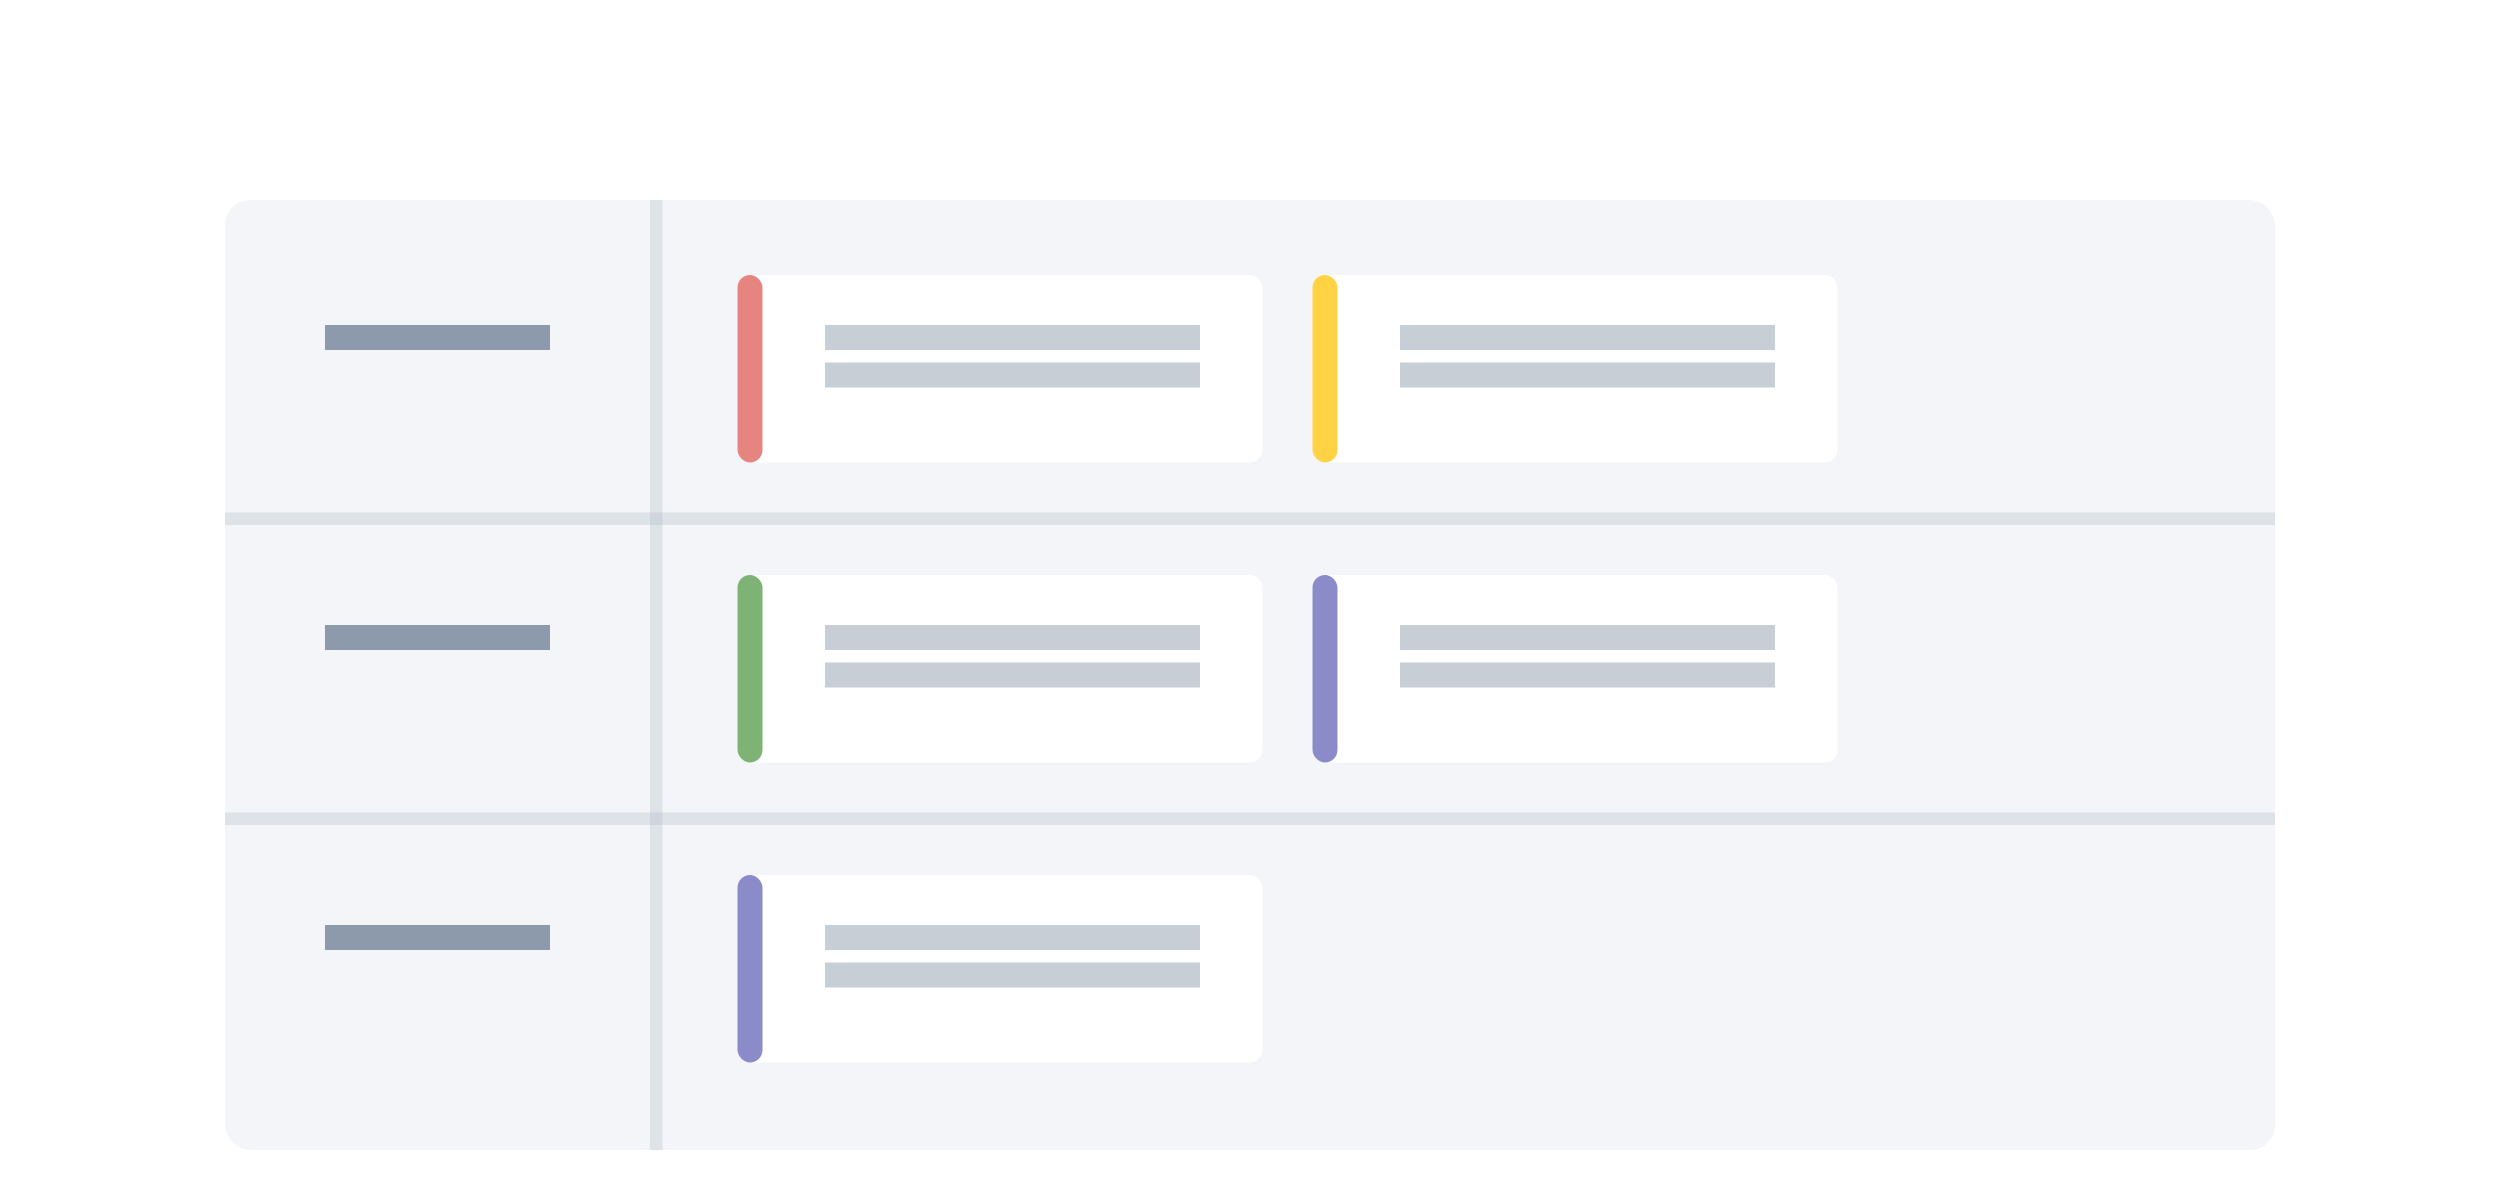 <?xml version="1.0" encoding="UTF-8" standalone="no"?>
<svg width="200px" height="96px" viewBox="0 0 200 96" version="1.1" xmlns="http://www.w3.org/2000/svg" xmlns:xlink="http://www.w3.org/1999/xlink" xmlns:sketch="http://www.bohemiancoding.com/sketch/ns">
    <!-- Generator: Sketch 3.4.2 (15855) - http://www.bohemiancoding.com/sketch -->
    <title>workByTags</title>
    <desc>Created with Sketch.</desc>
    <defs>
        <filter x="-50%" y="-50%" width="200%" height="200%" filterUnits="objectBoundingBox" id="filter-1">
            <feOffset dx="0" dy="1" in="SourceAlpha" result="shadowOffsetOuter1"></feOffset>
            <feGaussianBlur stdDeviation="1" in="shadowOffsetOuter1" result="shadowBlurOuter1"></feGaussianBlur>
            <feColorMatrix values="0 0 0 0 0.631   0 0 0 0 0.655   0 0 0 0 0.702  0 0 0 0.7 0" in="shadowBlurOuter1" type="matrix" result="shadowMatrixOuter1"></feColorMatrix>
            <feMerge>
                <feMergeNode in="shadowMatrixOuter1"></feMergeNode>
                <feMergeNode in="SourceGraphic"></feMergeNode>
            </feMerge>
        </filter>
    </defs>
    <g id="Page-1" stroke="none" stroke-width="1" fill="none" fill-rule="evenodd" sketch:type="MSPage">
        <g id="Dashboards-Empty-5" sketch:type="MSArtboardGroup" transform="translate(-560, -1000)">
            <rect id="Input-2" fill="#FFFFFF" filter="url(#filter-1)" sketch:type="MSShapeGroup" x="560" y="1000" width="200" height="203"></rect>
            <rect id="Rectangle-907" fill="#F3F5F8" sketch:type="MSShapeGroup" x="578" y="1016" width="164" height="76" rx="2"></rect>
            <rect id="Rectangle-598" opacity="0.8" fill="#728397" sketch:type="MSShapeGroup" x="586" y="1026" width="18" height="2"></rect>
            <rect id="Rectangle-668" fill="#FFFFFF" sketch:type="MSShapeGroup" x="619" y="1022" width="42" height="15" rx="1"></rect>
            <rect id="Rectangle-516" opacity="0.2" fill="#8F9CAC" sketch:type="MSShapeGroup" x="612" y="1016" width="1" height="76"></rect>
            <rect id="Rectangle-516" opacity="0.8" fill="#B9C1CB" sketch:type="MSShapeGroup" x="626" y="1026" width="30" height="2"></rect>
            <rect id="Rectangle-516" opacity="0.2" fill="#8F9CAC" sketch:type="MSShapeGroup" transform="translate(660, 1041.5) scale(-1, 1) translate(-660, -1041.5) " x="578" y="1041" width="164" height="1"></rect>
            <rect id="Rectangle-516" opacity="0.2" fill="#8F9CAC" sketch:type="MSShapeGroup" transform="translate(660, 1065.5) scale(-1, 1) translate(-660, -1065.5) " x="578" y="1065" width="164" height="1"></rect>
            <rect id="Rectangle-668" opacity="0.8" fill="#E06661" sketch:type="MSShapeGroup" x="619" y="1022" width="2" height="15" rx="1"></rect>
            <rect id="Rectangle-516" opacity="0.8" fill="#B9C1CB" sketch:type="MSShapeGroup" x="626" y="1029" width="30" height="2"></rect>
            <rect id="Rectangle-668" fill="#FFFFFF" sketch:type="MSShapeGroup" x="665" y="1022" width="42" height="15" rx="1"></rect>
            <rect id="Rectangle-516" opacity="0.8" fill="#B9C1CB" sketch:type="MSShapeGroup" x="672" y="1026" width="30" height="2"></rect>
            <rect id="Rectangle-668" opacity="0.8" fill="#FFC814" sketch:type="MSShapeGroup" x="665" y="1022" width="2" height="15" rx="1"></rect>
            <rect id="Rectangle-516" opacity="0.8" fill="#B9C1CB" sketch:type="MSShapeGroup" x="672" y="1029" width="30" height="2"></rect>
            <rect id="Rectangle-598" opacity="0.8" fill="#728397" sketch:type="MSShapeGroup" x="586" y="1050" width="18" height="2"></rect>
            <rect id="Rectangle-668" fill="#FFFFFF" sketch:type="MSShapeGroup" x="619" y="1046" width="42" height="15" rx="1"></rect>
            <rect id="Rectangle-516" opacity="0.8" fill="#B9C1CB" sketch:type="MSShapeGroup" x="626" y="1050" width="30" height="2"></rect>
            <rect id="Rectangle-668" opacity="0.6" fill="#288019" sketch:type="MSShapeGroup" x="619" y="1046" width="2" height="15" rx="1"></rect>
            <rect id="Rectangle-516" opacity="0.8" fill="#B9C1CB" sketch:type="MSShapeGroup" x="626" y="1053" width="30" height="2"></rect>
            <rect id="Rectangle-668" fill="#FFFFFF" sketch:type="MSShapeGroup" x="665" y="1046" width="42" height="15" rx="1"></rect>
            <rect id="Rectangle-516" opacity="0.8" fill="#B9C1CB" sketch:type="MSShapeGroup" x="672" y="1050" width="30" height="2"></rect>
            <rect id="Rectangle-668" opacity="0.7" fill="#5A5AB4" sketch:type="MSShapeGroup" x="665" y="1046" width="2" height="15" rx="1"></rect>
            <rect id="Rectangle-516" opacity="0.8" fill="#B9C1CB" sketch:type="MSShapeGroup" x="672" y="1053" width="30" height="2"></rect>
            <rect id="Rectangle-598" opacity="0.8" fill="#728397" sketch:type="MSShapeGroup" x="586" y="1074" width="18" height="2"></rect>
            <rect id="Rectangle-668" fill="#FFFFFF" sketch:type="MSShapeGroup" x="619" y="1070" width="42" height="15" rx="1"></rect>
            <rect id="Rectangle-516" opacity="0.8" fill="#B9C1CB" sketch:type="MSShapeGroup" x="626" y="1074" width="30" height="2"></rect>
            <rect id="Rectangle-668" opacity="0.7" fill="#5A5AB4" sketch:type="MSShapeGroup" x="619" y="1070" width="2" height="15" rx="1"></rect>
            <rect id="Rectangle-516" opacity="0.8" fill="#B9C1CB" sketch:type="MSShapeGroup" x="626" y="1077" width="30" height="2"></rect>
        </g>
    </g>
</svg>